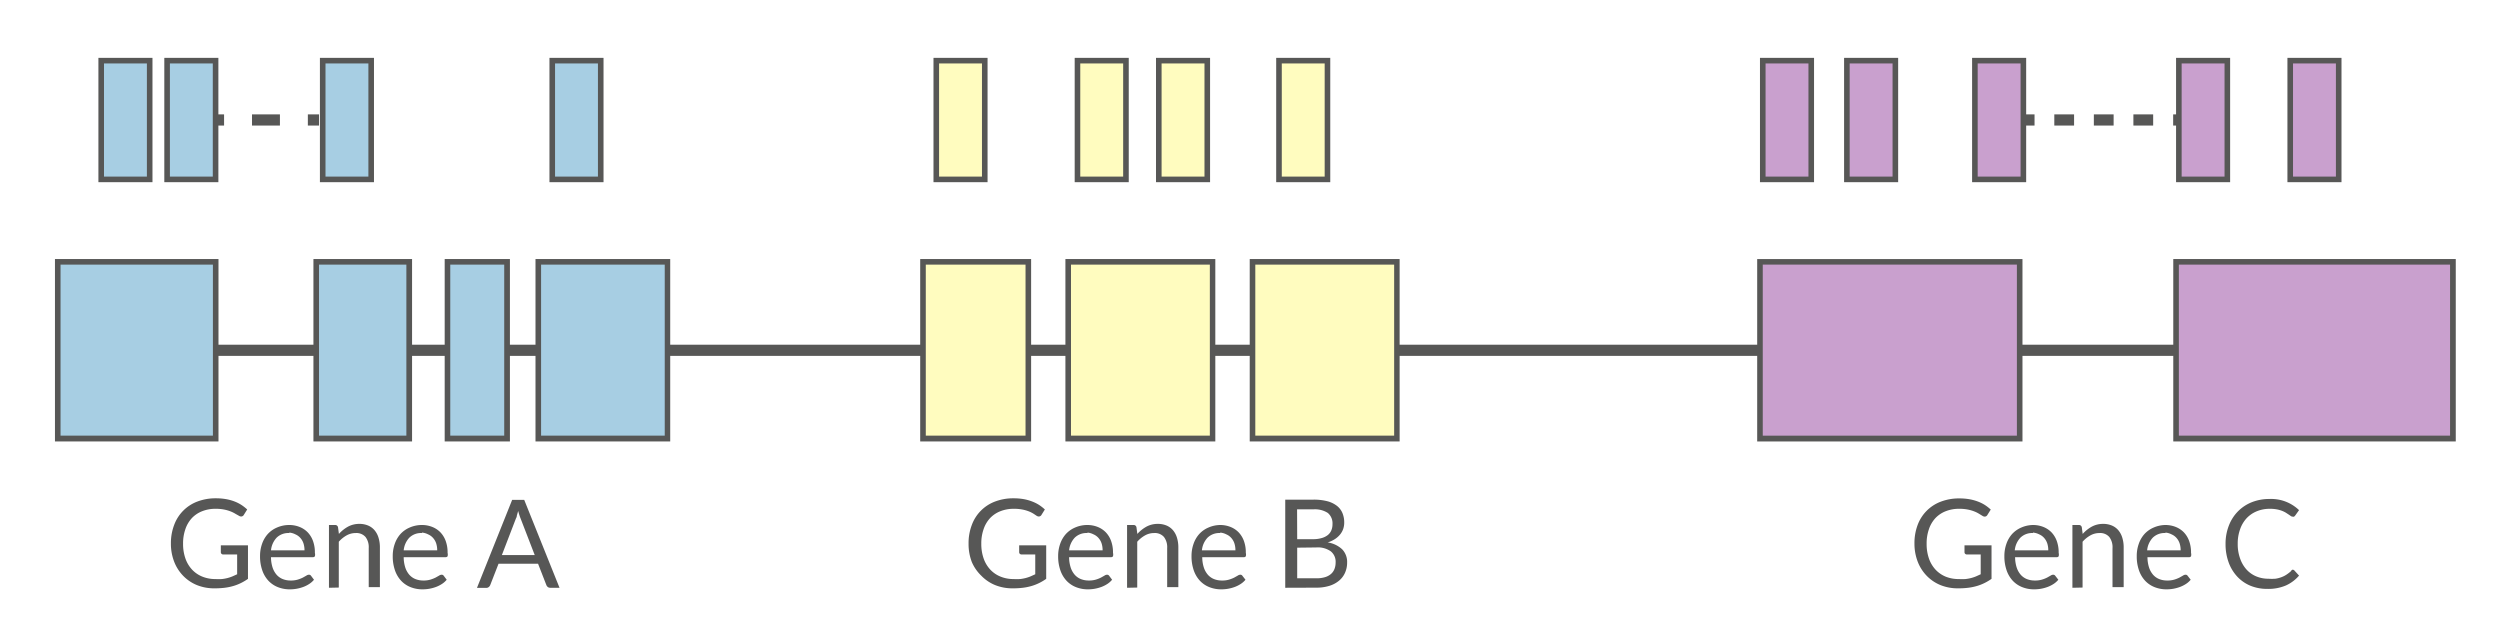 <svg xmlns="http://www.w3.org/2000/svg" viewBox="0 0 223.81 56.38"><defs><style>.\34 475e7dd-61f4-4736-ab00-5994b67cc729,.\36 23f30db-dc0e-4009-918e-6cba9bcd793a,.b41d5334-bb37-4821-9230-c40fd07c8765{fill:none;}.\34 475e7dd-61f4-4736-ab00-5994b67cc729,.\34 99aefb5-8d6b-4580-a15d-ad70529a985a,.\36 23f30db-dc0e-4009-918e-6cba9bcd793a,.b179a944-722e-4e6d-b97c-d204b3179e29,.b41d5334-bb37-4821-9230-c40fd07c8765,.e0d99411-f2af-4d31-a7c5-ba0fc0b084ef{stroke:#575756;stroke-miterlimit:10;}.\34 475e7dd-61f4-4736-ab00-5994b67cc729{stroke-dasharray:2.5 2.5;}.\36 23f30db-dc0e-4009-918e-6cba9bcd793a{stroke-dasharray:1.77 1.77;}.ae8885f1-4085-4432-855a-3266245093ce,.b179a944-722e-4e6d-b97c-d204b3179e29{fill:#a7cee3;}.\36 65e2bf6-f1d4-453b-931e-244b9a3aaad6{fill:#575756;}.\34 99aefb5-8d6b-4580-a15d-ad70529a985a,.\36 0e2fce8-810f-44c9-9dc6-2a1d67d57d05{fill:#fffcbf;}.db3420fb-047e-48bb-b352-1d957d85315d,.e0d99411-f2af-4d31-a7c5-ba0fc0b084ef{fill:#c9a0ce;}.\34 99aefb5-8d6b-4580-a15d-ad70529a985a,.b179a944-722e-4e6d-b97c-d204b3179e29,.e0d99411-f2af-4d31-a7c5-ba0fc0b084ef{stroke-width:0.5px;}</style></defs><title>rnaseq</title><g id="340c2775-bc95-447e-a1a5-d9a4930e32cd" data-name="lines"><line class="b41d5334-bb37-4821-9230-c40fd07c8765" x1="5.42" y1="31.36" x2="219.34" y2="31.36"/><line class="b41d5334-bb37-4821-9230-c40fd07c8765" x1="19.06" y1="10.74" x2="20.06" y2="10.74"/><line class="4475e7dd-61f4-4736-ab00-5994b67cc729" x1="22.56" y1="10.74" x2="26.31" y2="10.74"/><line class="b41d5334-bb37-4821-9230-c40fd07c8765" x1="27.56" y1="10.74" x2="28.56" y2="10.74"/><line class="b41d5334-bb37-4821-9230-c40fd07c8765" x1="181.14" y1="10.74" x2="182.14" y2="10.74"/><line class="623f30db-dc0e-4009-918e-6cba9bcd793a" x1="183.91" y1="10.74" x2="193.66" y2="10.74"/><line class="b41d5334-bb37-4821-9230-c40fd07c8765" x1="194.55" y1="10.74" x2="195.55" y2="10.74"/></g><g id="926b7f15-37f8-453c-8edb-b61599712c11" data-name="boxes"><rect class="ae8885f1-4085-4432-855a-3266245093ce" x="48.19" y="23.44" width="11.58" height="15.83"/><path class="665e2bf6-f1d4-453b-931e-244b9a3aaad6" d="M59.51,23.69V39H48.44V23.69H59.51m.5-.5H47.94V39.52H60V23.19Z"/><rect class="ae8885f1-4085-4432-855a-3266245093ce" x="28.31" y="23.44" width="8.33" height="15.83"/><path class="665e2bf6-f1d4-453b-931e-244b9a3aaad6" d="M36.38,23.69V39H28.56V23.69h7.83m.5-.5H28.06V39.52h8.83V23.19Z"/><rect class="ae8885f1-4085-4432-855a-3266245093ce" x="40.06" y="23.44" width="5.34" height="15.83"/><path class="665e2bf6-f1d4-453b-931e-244b9a3aaad6" d="M45.14,23.69V39H40.31V23.69h4.84m.5-.5H39.81V39.52h5.84V23.19Z"/><rect class="ae8885f1-4085-4432-855a-3266245093ce" x="5.17" y="23.44" width="14.13" height="15.83"/><path class="665e2bf6-f1d4-453b-931e-244b9a3aaad6" d="M19.06,23.69V39H5.42V23.69H19.06m.5-.5H4.92V39.52H19.56V23.19Z"/><rect class="60e2fce8-810f-44c9-9dc6-2a1d67d57d05" x="112.13" y="23.44" width="12.92" height="15.83"/><path class="665e2bf6-f1d4-453b-931e-244b9a3aaad6" d="M124.81,23.69V39H112.38V23.69h12.42m.5-.5H111.88V39.52h13.42V23.19Z"/><rect class="60e2fce8-810f-44c9-9dc6-2a1d67d57d05" x="95.63" y="23.44" width="12.92" height="15.83"/><path class="665e2bf6-f1d4-453b-931e-244b9a3aaad6" d="M108.31,23.69V39H95.88V23.69h12.42m.5-.5H95.38V39.52h13.42V23.19Z"/><rect class="60e2fce8-810f-44c9-9dc6-2a1d67d57d05" x="82.63" y="23.44" width="9.43" height="15.83"/><path class="665e2bf6-f1d4-453b-931e-244b9a3aaad6" d="M91.81,23.69V39H82.88V23.69h8.93m.5-.5H82.38V39.52h9.93V23.19Z"/><rect class="db3420fb-047e-48bb-b352-1d957d85315d" x="194.81" y="23.44" width="24.79" height="15.83"/><path class="665e2bf6-f1d4-453b-931e-244b9a3aaad6" d="M219.34,23.69V39H195.06V23.69h24.29m.5-.5H194.56V39.52h25.29V23.19Z"/><rect class="db3420fb-047e-48bb-b352-1d957d85315d" x="157.56" y="23.44" width="23.25" height="15.83"/><path class="665e2bf6-f1d4-453b-931e-244b9a3aaad6" d="M180.56,23.69V39H157.81V23.69h22.75m.5-.5H157.31V39.52h23.75V23.19Z"/><rect class="b179a944-722e-4e6d-b97c-d204b3179e29" x="9.06" y="5.43" width="4.34" height="10.63"/><rect class="b179a944-722e-4e6d-b97c-d204b3179e29" x="14.96" y="5.43" width="4.34" height="10.63"/><rect class="b179a944-722e-4e6d-b97c-d204b3179e29" x="28.89" y="5.43" width="4.34" height="10.63"/><rect class="b179a944-722e-4e6d-b97c-d204b3179e29" x="49.44" y="5.43" width="4.34" height="10.63"/><rect class="499aefb5-8d6b-4580-a15d-ad70529a985a" x="83.82" y="5.43" width="4.34" height="10.63"/><rect class="499aefb5-8d6b-4580-a15d-ad70529a985a" x="96.46" y="5.43" width="4.34" height="10.63"/><rect class="499aefb5-8d6b-4580-a15d-ad70529a985a" x="103.74" y="5.43" width="4.34" height="10.63"/><rect class="499aefb5-8d6b-4580-a15d-ad70529a985a" x="114.5" y="5.43" width="4.34" height="10.63"/><rect class="e0d99411-f2af-4d31-a7c5-ba0fc0b084ef" x="157.81" y="5.43" width="4.34" height="10.63"/><rect class="e0d99411-f2af-4d31-a7c5-ba0fc0b084ef" x="165.34" y="5.43" width="4.34" height="10.63"/><rect class="e0d99411-f2af-4d31-a7c5-ba0fc0b084ef" x="176.8" y="5.43" width="4.34" height="10.63"/><rect class="e0d99411-f2af-4d31-a7c5-ba0fc0b084ef" x="195.06" y="5.43" width="4.34" height="10.63"/><rect class="e0d99411-f2af-4d31-a7c5-ba0fc0b084ef" x="205.03" y="5.43" width="4.34" height="10.63"/></g><g id="e58cf420-048a-4f50-b90d-e1f4bdd29777" data-name="text-annotations"><path class="665e2bf6-f1d4-453b-931e-244b9a3aaad6" d="M19.28,51.84a5.37,5.37,0,0,0,.58,0,3.85,3.85,0,0,0,.5-.09,3.45,3.45,0,0,0,.45-.15l.42-.19V49.64H20a.23.23,0,0,1-.17-.06.2.2,0,0,1-.06-.15v-.61H22.2v3a4.47,4.47,0,0,1-.62.37,4.22,4.22,0,0,1-.69.27,5,5,0,0,1-.78.16,7.27,7.27,0,0,1-.91.05,4.11,4.11,0,0,1-1.57-.29,3.63,3.63,0,0,1-1.23-.83,3.75,3.75,0,0,1-.81-1.27,4.48,4.48,0,0,1-.29-1.63A4.57,4.57,0,0,1,15.59,47a3.54,3.54,0,0,1,2.08-2.1,4.56,4.56,0,0,1,1.67-.29,5.15,5.15,0,0,1,.87.07,4.09,4.09,0,0,1,.75.2,3.46,3.46,0,0,1,.63.31,4,4,0,0,1,.54.42l-.3.48a.28.28,0,0,1-.24.15.39.39,0,0,1-.19-.06L21.08,46a2.63,2.63,0,0,0-.42-.21,3.32,3.32,0,0,0-.58-.17,3.85,3.85,0,0,0-.79-.07,3.18,3.18,0,0,0-1.2.22,2.54,2.54,0,0,0-.92.62,2.75,2.75,0,0,0-.58,1,3.84,3.84,0,0,0-.2,1.29A3.9,3.9,0,0,0,16.6,50a2.81,2.81,0,0,0,.6,1,2.57,2.57,0,0,0,.91.62A3.08,3.08,0,0,0,19.28,51.84Z"/><path class="665e2bf6-f1d4-453b-931e-244b9a3aaad6" d="M25.89,47a2.49,2.49,0,0,1,.92.17,2.08,2.08,0,0,1,.73.48,2.2,2.2,0,0,1,.48.78,3,3,0,0,1,.17,1.06.65.65,0,0,1,0,.31.21.21,0,0,1-.19.08H24.26a3.1,3.1,0,0,0,.14.92,1.89,1.89,0,0,0,.36.65,1.46,1.46,0,0,0,.55.39,1.89,1.89,0,0,0,.71.13,2.1,2.1,0,0,0,.63-.08,3,3,0,0,0,.46-.18l.32-.18a.43.43,0,0,1,.22-.08.22.22,0,0,1,.19.09l.27.36a1.84,1.84,0,0,1-.43.38,2.69,2.69,0,0,1-.54.27,3.48,3.48,0,0,1-.6.16,3.6,3.6,0,0,1-.61.05,2.84,2.84,0,0,1-1.06-.2,2.35,2.35,0,0,1-.84-.57,2.62,2.62,0,0,1-.55-.93,3.79,3.79,0,0,1-.2-1.28,3.24,3.24,0,0,1,.18-1.09,2.57,2.57,0,0,1,.51-.88,2.37,2.37,0,0,1,.82-.58A2.7,2.7,0,0,1,25.89,47Zm0,.72a1.5,1.5,0,0,0-1.12.41,1.93,1.93,0,0,0-.51,1.14h3a2,2,0,0,0-.09-.62,1.39,1.39,0,0,0-.28-.49,1.24,1.24,0,0,0-.44-.32A1.5,1.5,0,0,0,25.91,47.68Z"/><path class="665e2bf6-f1d4-453b-931e-244b9a3aaad6" d="M29.45,52.62V47H30a.25.25,0,0,1,.26.2l.08.6a3.13,3.13,0,0,1,.81-.65,2.11,2.11,0,0,1,1-.25,2,2,0,0,1,.81.15,1.56,1.56,0,0,1,.58.43,1.87,1.87,0,0,1,.35.67,2.9,2.9,0,0,1,.12.86v3.55h-1V49.07a1.5,1.5,0,0,0-.29-1,1.08,1.08,0,0,0-.88-.35,1.66,1.66,0,0,0-.81.21,2.68,2.68,0,0,0-.7.57v4.1Z"/><path class="665e2bf6-f1d4-453b-931e-244b9a3aaad6" d="M37.77,47a2.49,2.49,0,0,1,.92.17,2.08,2.08,0,0,1,.73.48,2.2,2.2,0,0,1,.48.78,3,3,0,0,1,.17,1.06.65.65,0,0,1,0,.31.21.21,0,0,1-.19.08H36.14a3.1,3.1,0,0,0,.14.92,1.89,1.89,0,0,0,.36.65,1.46,1.46,0,0,0,.55.39,1.89,1.89,0,0,0,.71.13,2.1,2.1,0,0,0,.63-.08,3,3,0,0,0,.46-.18l.32-.18a.43.43,0,0,1,.22-.08.22.22,0,0,1,.19.09l.27.36a1.84,1.84,0,0,1-.43.38,2.69,2.69,0,0,1-.54.27,3.48,3.48,0,0,1-.6.16,3.6,3.6,0,0,1-.61.05,2.84,2.84,0,0,1-1.06-.2,2.35,2.35,0,0,1-.84-.57,2.62,2.62,0,0,1-.55-.93,3.79,3.79,0,0,1-.2-1.28,3.24,3.24,0,0,1,.18-1.09,2.57,2.57,0,0,1,.51-.88,2.37,2.37,0,0,1,.82-.58A2.7,2.7,0,0,1,37.77,47Zm0,.72a1.5,1.5,0,0,0-1.12.41,1.93,1.93,0,0,0-.51,1.14h3a2,2,0,0,0-.09-.62,1.39,1.39,0,0,0-.28-.49,1.24,1.24,0,0,0-.44-.32A1.5,1.5,0,0,0,37.79,47.68Z"/><path class="665e2bf6-f1d4-453b-931e-244b9a3aaad6" d="M50.09,52.62h-.82a.36.36,0,0,1-.23-.07.44.44,0,0,1-.13-.18l-.74-1.9H44.63l-.74,1.9a.43.43,0,0,1-.13.18.35.35,0,0,1-.23.08H42.7l3.15-7.88h1.08Zm-5.16-2.93h2.94l-1.24-3.21a5.81,5.81,0,0,1-.24-.74l-.12.42c0,.13-.08.24-.11.33Z"/><path class="665e2bf6-f1d4-453b-931e-244b9a3aaad6" d="M90.73,51.84a5.37,5.37,0,0,0,.58,0,3.81,3.81,0,0,0,.5-.09,3.35,3.35,0,0,0,.45-.15l.42-.19V49.64H91.47a.24.24,0,0,1-.17-.06.2.2,0,0,1-.06-.15v-.61h2.42v3a4.42,4.42,0,0,1-.62.37,4.19,4.19,0,0,1-.69.27,4.94,4.94,0,0,1-.78.16,7.29,7.29,0,0,1-.91.05,4.11,4.11,0,0,1-1.57-.29,3.63,3.63,0,0,1-1.23-.83A3.75,3.75,0,0,1,87,50.31a4.48,4.48,0,0,1-.29-1.63A4.57,4.57,0,0,1,87,47a3.54,3.54,0,0,1,2.08-2.1,4.57,4.57,0,0,1,1.67-.29,5.16,5.16,0,0,1,.87.07,4.06,4.06,0,0,1,.74.2,3.44,3.44,0,0,1,.64.31,3.9,3.9,0,0,1,.54.42l-.3.48a.28.28,0,0,1-.24.15.39.39,0,0,1-.19-.06L92.54,46a2.62,2.62,0,0,0-.41-.21,3.35,3.35,0,0,0-.58-.17,3.85,3.85,0,0,0-.79-.07,3.19,3.19,0,0,0-1.21.22,2.54,2.54,0,0,0-.92.62,2.75,2.75,0,0,0-.58,1,3.84,3.84,0,0,0-.2,1.29A3.9,3.9,0,0,0,88.06,50a2.82,2.82,0,0,0,.6,1,2.58,2.58,0,0,0,.91.62A3.08,3.08,0,0,0,90.73,51.84Z"/><path class="665e2bf6-f1d4-453b-931e-244b9a3aaad6" d="M97.34,47a2.5,2.5,0,0,1,.92.17,2.08,2.08,0,0,1,.73.48,2.2,2.2,0,0,1,.48.78,3,3,0,0,1,.17,1.06.65.65,0,0,1,0,.31.21.21,0,0,1-.19.08H95.71a3.1,3.1,0,0,0,.14.92,1.87,1.87,0,0,0,.36.65,1.46,1.46,0,0,0,.55.39,1.89,1.89,0,0,0,.71.13,2.1,2.1,0,0,0,.63-.08,2.94,2.94,0,0,0,.46-.18l.32-.18a.43.43,0,0,1,.22-.08.22.22,0,0,1,.19.09l.27.36a1.86,1.86,0,0,1-.43.38,2.72,2.72,0,0,1-.54.27,3.5,3.5,0,0,1-.6.16,3.6,3.6,0,0,1-.61.05,2.84,2.84,0,0,1-1.06-.2,2.35,2.35,0,0,1-.84-.57,2.6,2.6,0,0,1-.55-.93,3.77,3.77,0,0,1-.2-1.28,3.24,3.24,0,0,1,.18-1.09,2.58,2.58,0,0,1,.51-.88,2.39,2.39,0,0,1,.82-.58A2.7,2.7,0,0,1,97.34,47Zm0,.72a1.5,1.5,0,0,0-1.12.41,1.93,1.93,0,0,0-.51,1.14h3a2,2,0,0,0-.09-.62,1.39,1.39,0,0,0-.28-.49,1.25,1.25,0,0,0-.44-.32A1.49,1.49,0,0,0,97.37,47.68Z"/><path class="665e2bf6-f1d4-453b-931e-244b9a3aaad6" d="M100.9,52.62V47h.58a.25.25,0,0,1,.26.2l.08.6a3.14,3.14,0,0,1,.81-.65,2.11,2.11,0,0,1,1-.25,2,2,0,0,1,.81.15,1.57,1.57,0,0,1,.58.43,1.88,1.88,0,0,1,.35.67,2.93,2.93,0,0,1,.12.86v3.55h-1V49.07a1.5,1.5,0,0,0-.29-1,1.08,1.08,0,0,0-.88-.35,1.65,1.65,0,0,0-.81.21,2.67,2.67,0,0,0-.7.57v4.1Z"/><path class="665e2bf6-f1d4-453b-931e-244b9a3aaad6" d="M109.23,47a2.5,2.5,0,0,1,.92.17,2.09,2.09,0,0,1,.73.48,2.2,2.2,0,0,1,.48.78,3,3,0,0,1,.17,1.06.63.63,0,0,1,0,.31.2.2,0,0,1-.19.08h-3.71a3.07,3.07,0,0,0,.14.92,1.89,1.89,0,0,0,.36.65,1.46,1.46,0,0,0,.55.39,1.89,1.89,0,0,0,.71.13,2.11,2.11,0,0,0,.64-.08,3,3,0,0,0,.46-.18l.32-.18a.43.43,0,0,1,.22-.08.21.21,0,0,1,.19.09l.28.36a1.84,1.84,0,0,1-.43.38,2.72,2.72,0,0,1-.54.27,3.48,3.48,0,0,1-.6.16,3.61,3.61,0,0,1-.61.05,2.84,2.84,0,0,1-1.06-.2,2.35,2.35,0,0,1-.84-.57,2.63,2.63,0,0,1-.55-.93,3.82,3.82,0,0,1-.2-1.28,3.24,3.24,0,0,1,.18-1.09,2.56,2.56,0,0,1,.51-.88,2.37,2.37,0,0,1,.82-.58A2.7,2.7,0,0,1,109.23,47Zm0,.72a1.5,1.5,0,0,0-1.12.41,1.92,1.92,0,0,0-.51,1.14h3a2,2,0,0,0-.09-.62,1.39,1.39,0,0,0-.28-.49,1.23,1.23,0,0,0-.44-.32A1.5,1.5,0,0,0,109.25,47.68Z"/><path class="665e2bf6-f1d4-453b-931e-244b9a3aaad6" d="M115.06,52.62V44.73h2.51a4.79,4.79,0,0,1,1.25.14,2.41,2.41,0,0,1,.86.41,1.61,1.61,0,0,1,.5.65,2.18,2.18,0,0,1,.16.86,1.74,1.74,0,0,1-.09.56,1.62,1.62,0,0,1-.28.5,2,2,0,0,1-.46.41,2.59,2.59,0,0,1-.65.3,2.43,2.43,0,0,1,1.3.62,1.63,1.63,0,0,1,.44,1.19,2.21,2.21,0,0,1-.19.91,1.94,1.94,0,0,1-.54.71,2.51,2.51,0,0,1-.87.46,3.93,3.93,0,0,1-1.17.16Zm1.07-4.35h1.41a2.72,2.72,0,0,0,.78-.1,1.58,1.58,0,0,0,.55-.27,1.07,1.07,0,0,0,.32-.43,1.41,1.41,0,0,0,.1-.55,1.21,1.21,0,0,0-.42-1,2.12,2.12,0,0,0-1.3-.32h-1.45Zm0,.76v2.74h1.71a2.57,2.57,0,0,0,.78-.1,1.44,1.44,0,0,0,.54-.29,1.14,1.14,0,0,0,.31-.45,1.6,1.6,0,0,0,.1-.57,1.19,1.19,0,0,0-.43-1,2,2,0,0,0-1.31-.35Z"/><path class="665e2bf6-f1d4-453b-931e-244b9a3aaad6" d="M175.36,51.84a5.38,5.38,0,0,0,.59,0,3.81,3.81,0,0,0,.5-.09,3.35,3.35,0,0,0,.45-.15l.42-.19V49.64h-1.22a.23.23,0,0,1-.17-.06.2.2,0,0,1-.06-.15v-.61h2.42v3a4.42,4.42,0,0,1-.62.37,4.19,4.19,0,0,1-.69.27,4.93,4.93,0,0,1-.78.16,7.27,7.27,0,0,1-.91.05,4.11,4.11,0,0,1-1.57-.29,3.63,3.63,0,0,1-1.23-.83,3.75,3.75,0,0,1-.81-1.27,4.48,4.48,0,0,1-.29-1.63,4.59,4.59,0,0,1,.28-1.64,3.54,3.54,0,0,1,2.08-2.1,4.57,4.57,0,0,1,1.67-.29,5.15,5.15,0,0,1,.87.07,4.07,4.07,0,0,1,.75.2,3.44,3.44,0,0,1,.64.31,3.9,3.9,0,0,1,.54.42l-.3.48a.28.28,0,0,1-.24.15.39.39,0,0,1-.19-.06l-.31-.19a2.59,2.59,0,0,0-.42-.21,3.31,3.31,0,0,0-.58-.17,3.86,3.86,0,0,0-.79-.07,3.18,3.18,0,0,0-1.21.22,2.54,2.54,0,0,0-.92.62,2.75,2.75,0,0,0-.58,1,3.84,3.84,0,0,0-.2,1.29,3.92,3.92,0,0,0,.21,1.33,2.82,2.82,0,0,0,.6,1,2.59,2.59,0,0,0,.91.62A3.08,3.08,0,0,0,175.36,51.84Z"/><path class="665e2bf6-f1d4-453b-931e-244b9a3aaad6" d="M182,47a2.5,2.5,0,0,1,.92.17,2.09,2.09,0,0,1,.73.48,2.2,2.2,0,0,1,.48.78,3,3,0,0,1,.17,1.06.63.63,0,0,1,0,.31.2.2,0,0,1-.19.08h-3.71a3.07,3.07,0,0,0,.14.92,1.87,1.87,0,0,0,.36.65,1.46,1.46,0,0,0,.55.39,1.89,1.89,0,0,0,.71.13,2.11,2.11,0,0,0,.64-.08,2.94,2.94,0,0,0,.46-.18l.32-.18a.43.43,0,0,1,.22-.08.22.22,0,0,1,.19.09l.28.36a1.86,1.86,0,0,1-.43.38,2.74,2.74,0,0,1-.54.27,3.5,3.5,0,0,1-.6.16,3.61,3.61,0,0,1-.61.05,2.84,2.84,0,0,1-1.06-.2,2.35,2.35,0,0,1-.84-.57,2.62,2.62,0,0,1-.55-.93,3.79,3.79,0,0,1-.2-1.28,3.24,3.24,0,0,1,.18-1.09,2.57,2.57,0,0,1,.51-.88,2.38,2.38,0,0,1,.82-.58A2.7,2.7,0,0,1,182,47Zm0,.72a1.5,1.5,0,0,0-1.12.41,1.92,1.92,0,0,0-.51,1.14h3a2,2,0,0,0-.09-.62,1.39,1.39,0,0,0-.28-.49,1.23,1.23,0,0,0-.44-.32A1.49,1.49,0,0,0,182,47.68Z"/><path class="665e2bf6-f1d4-453b-931e-244b9a3aaad6" d="M185.53,52.62V47h.58a.25.25,0,0,1,.26.2l.08.6a3.14,3.14,0,0,1,.81-.65,2.11,2.11,0,0,1,1-.25,2,2,0,0,1,.81.15,1.57,1.57,0,0,1,.58.43,1.9,1.9,0,0,1,.35.67,2.93,2.93,0,0,1,.12.86v3.55h-1V49.07a1.5,1.5,0,0,0-.29-1,1.08,1.08,0,0,0-.88-.35,1.65,1.65,0,0,0-.81.21,2.67,2.67,0,0,0-.7.57v4.1Z"/><path class="665e2bf6-f1d4-453b-931e-244b9a3aaad6" d="M193.85,47a2.5,2.5,0,0,1,.92.17,2.09,2.09,0,0,1,.73.48,2.2,2.2,0,0,1,.48.78,3,3,0,0,1,.17,1.06.63.63,0,0,1,0,.31.2.2,0,0,1-.19.08h-3.71a3.07,3.07,0,0,0,.14.92,1.87,1.87,0,0,0,.36.65,1.46,1.46,0,0,0,.55.39,1.89,1.89,0,0,0,.71.13,2.11,2.11,0,0,0,.64-.08,2.94,2.94,0,0,0,.46-.18l.32-.18a.43.43,0,0,1,.22-.08.22.22,0,0,1,.19.09l.28.36a1.86,1.86,0,0,1-.43.38,2.74,2.74,0,0,1-.54.27,3.5,3.5,0,0,1-.6.16,3.61,3.61,0,0,1-.61.05,2.84,2.84,0,0,1-1.06-.2,2.35,2.35,0,0,1-.84-.57,2.62,2.62,0,0,1-.55-.93,3.79,3.79,0,0,1-.2-1.28,3.24,3.24,0,0,1,.18-1.09,2.57,2.57,0,0,1,.51-.88,2.38,2.38,0,0,1,.82-.58A2.7,2.7,0,0,1,193.85,47Zm0,.72a1.5,1.5,0,0,0-1.12.41,1.92,1.92,0,0,0-.51,1.14h3a2,2,0,0,0-.09-.62,1.39,1.39,0,0,0-.28-.49,1.23,1.23,0,0,0-.44-.32A1.49,1.49,0,0,0,193.87,47.68Z"/><path class="665e2bf6-f1d4-453b-931e-244b9a3aaad6" d="M205.24,51a.22.22,0,0,1,.16.07l.42.46a3.37,3.37,0,0,1-1.17.88,4,4,0,0,1-1.66.31,3.93,3.93,0,0,1-1.54-.29,3.39,3.39,0,0,1-1.18-.83,3.74,3.74,0,0,1-.76-1.27,4.76,4.76,0,0,1-.27-1.63,4.47,4.47,0,0,1,.29-1.63,3.73,3.73,0,0,1,.81-1.28,3.64,3.64,0,0,1,1.25-.83,4.26,4.26,0,0,1,1.61-.29,3.59,3.59,0,0,1,2.62,1l-.35.49-.09.09a.24.24,0,0,1-.14,0,.28.28,0,0,1-.15-.05l-.19-.13-.26-.17a2.29,2.29,0,0,0-.35-.17,2.81,2.81,0,0,0-.47-.13,3.26,3.26,0,0,0-.62-.05,3,3,0,0,0-1.16.22,2.59,2.59,0,0,0-.91.62,2.8,2.8,0,0,0-.59,1,3.72,3.72,0,0,0-.21,1.29,3.79,3.79,0,0,0,.21,1.31,2.88,2.88,0,0,0,.58,1,2.43,2.43,0,0,0,.87.61,2.77,2.77,0,0,0,1.08.21,4.41,4.41,0,0,0,.63,0,2.61,2.61,0,0,0,.52-.13,2.21,2.21,0,0,0,.45-.22,3.47,3.47,0,0,0,.42-.32A.28.28,0,0,1,205.24,51Z"/></g></svg>